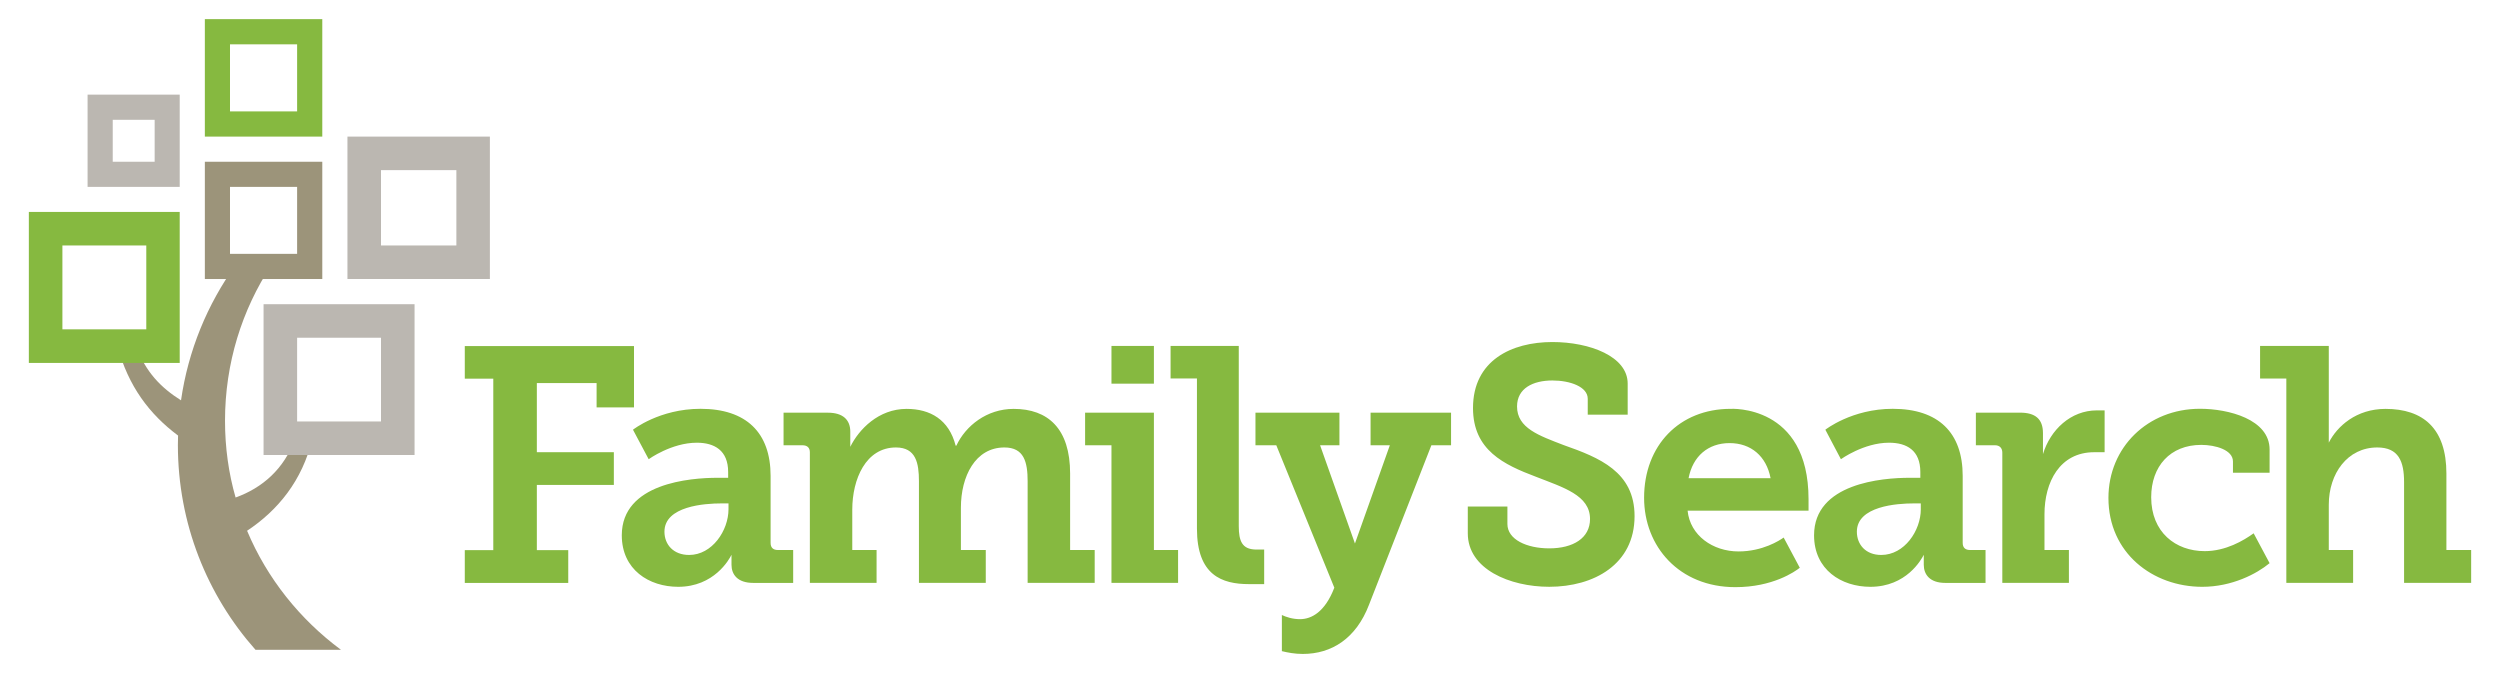 <svg xmlns="http://www.w3.org/2000/svg" viewBox="0 0 130 35">
  <path fill="none" d="M0 0h130v35H0z" />
  <g fill="#86B940">
    <path
      d="M127.213 28.6v-3.974c0-2.351-1.212-3.364-3.167-3.364-1.514 0-2.512.897-2.949 1.755V17.99h-3.573v1.694h1.365V30.31h3.473V28.6h-1.265v-2.355c0-1.618.969-2.977 2.522-2.977 1.115 0 1.393.734 1.393 1.803v5.239h3.488V28.6z" />
    <path
      d="M117.19 27.732c-.534.384-1.454.927-2.546.927-1.517 0-2.782-.987-2.782-2.803 0-1.612.991-2.722 2.601-2.722.746 0 1.651.263 1.651.862v.587h1.905v-1.207c0-1.576-2.146-2.12-3.619-2.12-2.721 0-4.761 2.011-4.761 4.637 0 2.861 2.298 4.621 4.88 4.621 1.542 0 2.831-.675 3.5-1.23zm-10.877-.993c0-1.671.793-3.224 2.587-3.224h.54V21.34h-.404c-1.352 0-2.417 1.004-2.802 2.274v-1.088c0-.742-.402-1.068-1.188-1.068h-2.301v1.695h.992c.237 0 .383.139.383.384v6.772h3.463V28.6h-1.27zm-3.871 1.861c-.241 0-.382-.117-.382-.371v-3.484c0-2.254-1.271-3.487-3.637-3.487-2.13 0-3.505 1.087-3.505 1.087l.809 1.534s1.188-.858 2.5-.858c.927 0 1.63.397 1.63 1.524v.3h-.56c-1.416 0-4.966.283-4.966 2.989 0 1.792 1.421 2.68 2.927 2.68 1.873 0 2.653-1.417 2.778-1.665v.52c0 .502.311.942 1.118.942h2.094V28.6zm-2.56-2.122c0 1.111-.848 2.38-2.058 2.38-.809 0-1.267-.542-1.267-1.21 0-1.332 2.094-1.471 2.962-1.471h.362v.301zm-7.132 1.474c-.208.151-1.095.723-2.346.723-1.336 0-2.521-.83-2.649-2.121h6.289v-.595c.003-4.945-4.054-4.699-4.054-4.699-2.659 0-4.497 1.899-4.497 4.626 0 2.527 1.82 4.646 4.748 4.646 1.94 0 3.092-.804 3.348-1.008zm-2.812-4.911c1.117 0 1.914.684 2.132 1.824h-4.264c.218-1.14 1.014-1.824 2.132-1.824m-11.553 3.296v.91c0 .809 1.007 1.268 2.176 1.268 1.244 0 2.12-.534 2.12-1.526 0-1.24-1.39-1.639-2.822-2.201-1.649-.624-3.263-1.374-3.263-3.57 0-2.479 2.011-3.432 4.127-3.432 1.951 0 3.916.751 3.916 2.16v1.616h-2.077v-.827c0-.623-.914-.95-1.839-.95-1.004 0-1.837.404-1.837 1.352 0 1.128 1.149 1.515 2.423 2.007 1.853.653 3.688 1.384 3.688 3.694 0 2.511-2.116 3.675-4.436 3.675-2.059 0-4.236-.92-4.236-2.779v-1.396h2.06zm-8.735-3.184v-1.694h-4.366v1.694h1.083l3.018 7.407c-.485 1.261-1.182 1.632-1.777 1.637-.406 0-.73-.114-.951-.216v1.879c.301.073.667.145 1.087.145 1.511 0 2.775-.812 3.442-2.552l3.246-8.3h1.023v-1.694H71.27v1.694h1.002l-1.815 5.109-1.813-5.109m-3.361 5.423c-.691-.02-.867-.438-.867-1.217V17.99H60.87v1.689h1.371v7.808c0 2.423 1.298 2.887 2.702 2.887h.794v-1.798zm-5.28-10.586h-2.207v1.96h2.207zm0 10.61v-7.142h-3.578v1.695h1.371v7.156h3.464V28.6zm-4.357 0v-3.974c0-2.339-1.149-3.364-2.936-3.364-1.4 0-2.5.883-2.98 1.913h-.036c-.345-1.352-1.319-1.913-2.552-1.913-1.457 0-2.479 1.064-2.927 1.972v-.785c0-.625-.388-.989-1.163-.989h-2.307v1.694h.986c.24 0 .382.122.382.365v6.791h3.469V28.6h-1.264v-2.096c0-1.595.707-3.236 2.271-3.236 1.041 0 1.196.813 1.196 1.758v5.284h3.475V28.6h-1.293v-2.201c0-1.631.749-3.131 2.262-3.131 1.021 0 1.208.755 1.208 1.758v5.284h3.487V28.6zm-15.197 0c-.239 0-.378-.117-.378-.371v-3.484c0-2.254-1.271-3.487-3.643-3.487-2.139 0-3.513 1.087-3.513 1.087l.816 1.534s1.184-.858 2.504-.858c.914 0 1.629.397 1.629 1.524v.3h-.553c-1.426 0-4.978.283-4.978 2.989 0 1.792 1.42 2.68 2.932 2.68 1.862 0 2.653-1.417 2.773-1.665v.52c0 .502.311.942 1.13.942h2.077V28.6zm-2.567-2.122c0 1.111-.85 2.38-2.048 2.38-.817 0-1.283-.542-1.283-1.21 0-1.332 2.097-1.471 2.966-1.471h.365zm-12.231-6.786h-1.482v-1.695h8.799v3.187h-1.945v-1.266h-3.107v3.598h4.004v1.701h-4.004v3.389h1.633v1.708h-5.38v-1.708h1.482z" />
  </g>
  <path
    d="M12.848 27.6c1.614-1.07 2.87-2.617 3.387-4.756h-.902c-.562 1.539-1.681 2.523-3.082 3.027-.364-1.262-.55-2.604-.55-3.993 0-2.989.883-5.773 2.413-8.096H12.25c-1.467 2.041-2.463 4.437-2.837 7.035-1.037-.651-1.849-1.475-2.331-2.819h-.974c.566 2.086 1.654 3.532 3.151 4.651-.005.163-.009.326-.009.49 0 4.085 1.521 7.815 4.036 10.651h4.445c-2.137-1.585-3.841-3.709-4.883-6.19"
    fill="#9C947A" />
  <path
    d="M23.731 12.765h-3.919V8.848h3.919zm-5.664 1.744h7.407V7.103h-7.407zm1.746 7.406H15.45v-4.353h4.362v4.353zm-6.108 1.745h7.852v-7.843h-7.852z"
    fill="#BBB7B1" />
  <path d="M15.45 13.2h-3.49V9.718h3.49zm-4.798 1.309h6.107V8.411h-6.107z" fill="#9C947A" />
  <path d="M8.042 8.411h-2.18V6.23h2.18zM4.554 9.718h4.791V4.921H4.554z" fill="#BBB7B1" />
  <path
    d="M15.45 5.793h-3.49V2.304h3.49zm-4.798 1.309h6.107V.995h-6.107zM7.607 17.126H3.245v-4.361h4.362zM1.5 18.871h7.845V11.02H1.5z"
    fill="#86B940" />
</svg>
